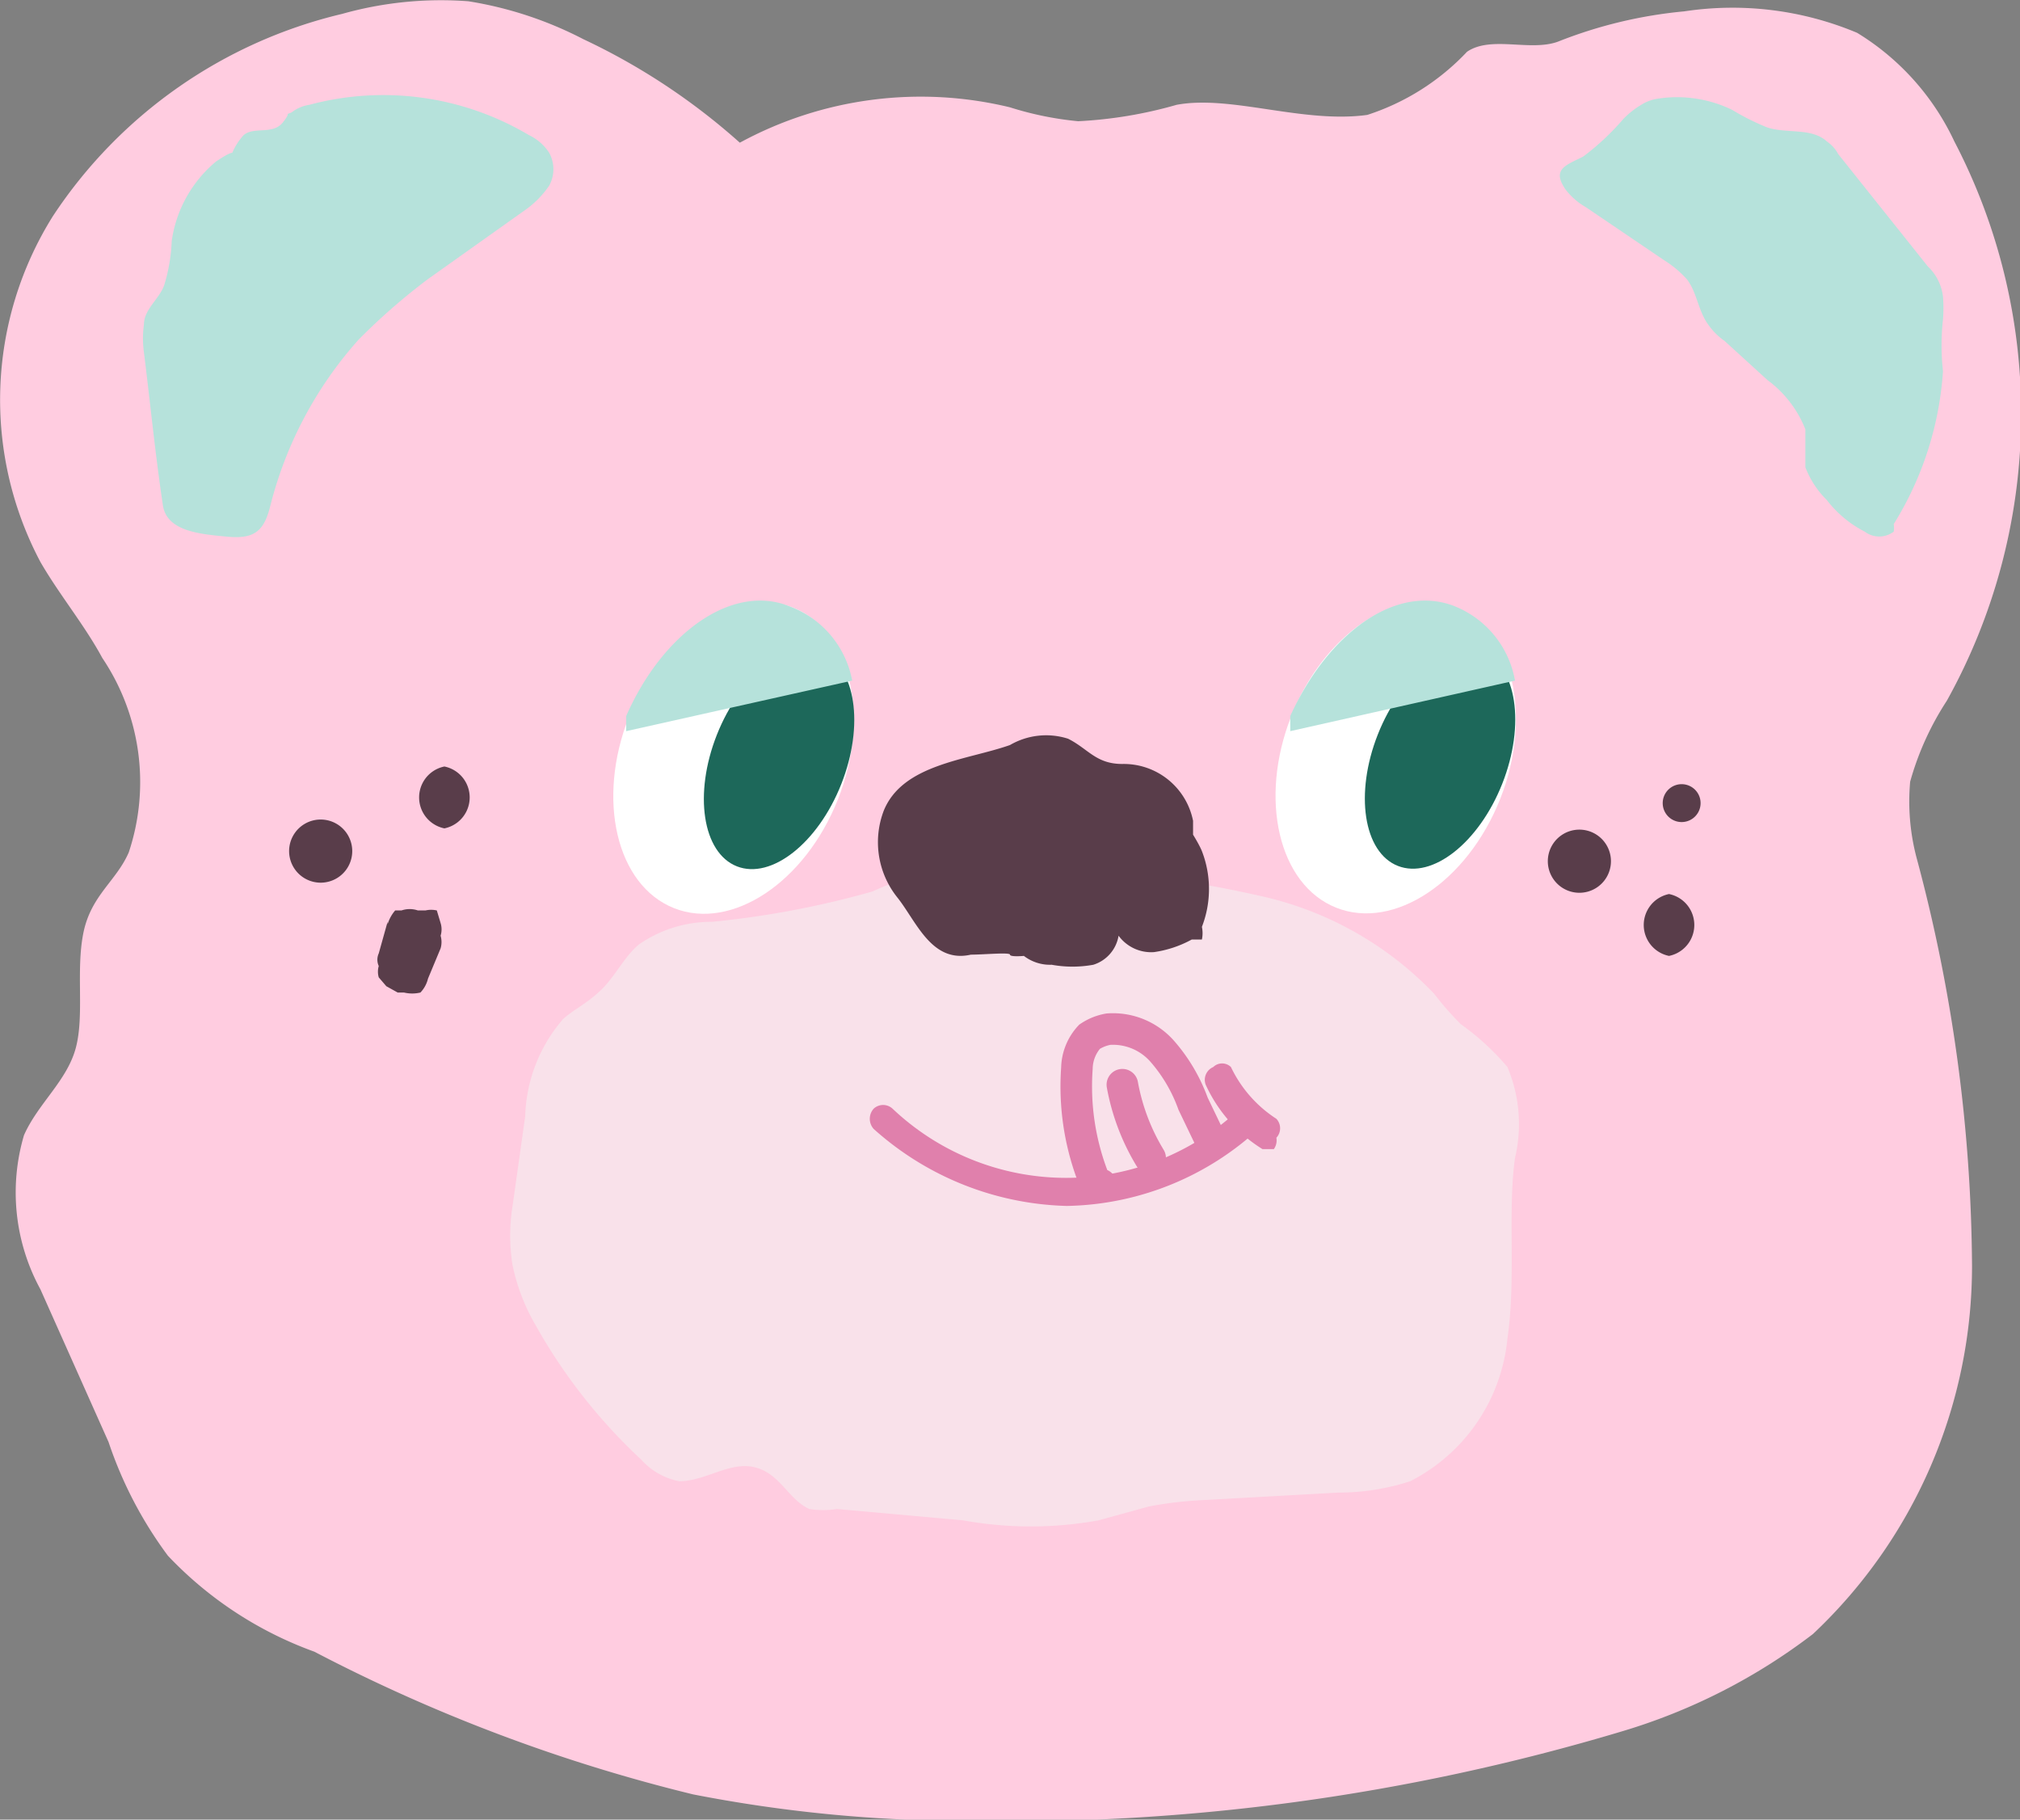 <svg id="Layer_1" data-name="Layer 1" xmlns="http://www.w3.org/2000/svg" viewBox="0 0 16 14.41"><rect x="0" y="0" width="16" height="14.41" fill="#808080" stroke="none"/><defs><style>.cls-1{fill:#ffcce0;}.cls-2{fill:#b6e2db;}.cls-3{fill:#f9e1ea;}.cls-4{fill:#593d4a;}.cls-5{fill:#fff;}.cls-6{fill:#1d685a;}.cls-7{fill:#e080ac;}.cls-8{fill:none;stroke:#e080ac;stroke-linecap:round;stroke-miterlimit:10;stroke-width:0.25px;}</style></defs><title>파비콘</title><path class="cls-1" d="M.81,6h0c-.14-.26-.34-.5-.49-.76a2.74,2.74,0,0,1,.1-2.74A3.79,3.79,0,0,1,2.71.9a2.89,2.89,0,0,1,1-.1,3,3,0,0,1,.91.3,5.13,5.13,0,0,1,1.24.82A3,3,0,0,1,8,1.64a2.59,2.59,0,0,0,.54.11,3.44,3.44,0,0,0,.78-.13c.43-.08,1,.15,1.51.08a1.88,1.88,0,0,0,.79-.5c.19-.13.5,0,.72-.08a3.61,3.61,0,0,1,1-.24,2.55,2.55,0,0,1,1.37.17,2,2,0,0,1,.77.86,4.67,4.67,0,0,1-.06,4.43,2.3,2.3,0,0,0-.29.64,1.75,1.75,0,0,0,.05.6,12.7,12.7,0,0,1,.44,3.23,4,4,0,0,1-1.26,2.92,4.69,4.69,0,0,1-1.51.77,16.94,16.94,0,0,1-5.25.71A11.3,11.3,0,0,1,5.49,15a13.25,13.25,0,0,1-3-1.13,3,3,0,0,1-1.16-.76,3.22,3.22,0,0,1-.47-.9L.32,11A1.6,1.6,0,0,1,.19,9.78c.11-.25.34-.43.41-.69s0-.61.06-.91.26-.41.36-.64A1.76,1.76,0,0,0,.81,6Z" transform="translate(0 -0.79)"/><path class="cls-2" d="M1.29,4.79h0c-.06-.4-.1-.81-.15-1.21a.81.81,0,0,1,0-.22c0-.12.12-.2.16-.31a1.35,1.35,0,0,0,.06-.35,1,1,0,0,1,.35-.63S1.81,2,1.84,2a.48.48,0,0,1,.09-.14c.08-.07.23,0,.31-.1s0-.05.07-.08a.3.3,0,0,1,.14-.06,2.26,2.26,0,0,1,1.74.24A.39.39,0,0,1,4.35,2a.27.27,0,0,1,0,.26.76.76,0,0,1-.2.2L3.39,3a5,5,0,0,0-.55.48,3.12,3.12,0,0,0-.7,1.32c-.05.2-.13.26-.34.24S1.32,5,1.29,4.79Z" transform="translate(0 -0.79)"/><path class="cls-2" d="M12.86,1.73A.69.69,0,0,1,13,1.62a.34.34,0,0,1,.14-.05,1,1,0,0,1,.58.09A1.92,1.92,0,0,0,14,1.8c.16.05.35,0,.47.11a.28.28,0,0,1,.09.1l.71.89a.39.39,0,0,1,.12.24,1.16,1.16,0,0,1,0,.18,1.87,1.87,0,0,0,0,.41A2.62,2.62,0,0,1,15,4.94.22.22,0,0,1,15,5a.19.19,0,0,1-.23,0,.89.89,0,0,1-.3-.25.73.73,0,0,1-.17-.26c0-.1,0-.2,0-.3A.89.89,0,0,0,14,3.8l-.34-.31a.53.53,0,0,1-.13-.13c-.08-.11-.09-.26-.17-.36a.84.84,0,0,0-.18-.15l-.62-.42a.54.54,0,0,1-.16-.14h0c-.11-.16,0-.19.14-.26A2,2,0,0,0,12.86,1.73Z" transform="translate(0 -0.79)"/><path class="cls-3" d="M5.64,8.09h0a1,1,0,0,0-.58.18c-.12.1-.19.26-.31.37s-.2.14-.29.22a1.23,1.23,0,0,0-.3.77l-.1.71a1.47,1.47,0,0,0,0,.47,1.58,1.58,0,0,0,.18.47,4.37,4.37,0,0,0,.84,1.07.54.54,0,0,0,.3.17c.21,0,.4-.16.6-.11s.26.25.43.33a.71.71,0,0,0,.22,0l1,.09a3,3,0,0,0,1.07,0l.4-.11a3,3,0,0,1,.42-.05l1.08-.06a1.84,1.84,0,0,0,.57-.09,1.42,1.42,0,0,0,.77-1.13c.07-.48,0-1,.06-1.43a1.16,1.16,0,0,0-.06-.72,2,2,0,0,0-.37-.34,2.41,2.41,0,0,1-.21-.24,2.71,2.71,0,0,0-1.4-.78,9.28,9.28,0,0,0-2.35-.22,2.14,2.14,0,0,0-.7.19A7.24,7.24,0,0,1,5.64,8.09Z" transform="translate(0 -0.79)"/><path class="cls-4" d="M8.89,6.84h0a.56.56,0,0,1,.56.45V7.4s.05.08.07.13a.83.83,0,0,1,0,.6.24.24,0,0,1,0,.1l-.08,0a.88.88,0,0,1-.3.1.32.32,0,0,1-.28-.13.29.29,0,0,1-.2.23.92.92,0,0,1-.33,0,.34.34,0,0,1-.22-.07S8,8.37,8,8.35s-.21,0-.31,0c-.31.07-.43-.26-.58-.45A.7.7,0,0,1,7,7.21c.15-.37.66-.4,1-.52a.57.57,0,0,1,.46-.05C8.62,6.72,8.68,6.84,8.89,6.84Z" transform="translate(0 -0.79)"/><ellipse class="cls-5" cx="5.81" cy="6.79" rx="1.28" ry="0.89" transform="translate(-2.64 8.91) rotate(-68.44)"/><ellipse class="cls-6" cx="6.17" cy="6.81" rx="0.91" ry="0.53" transform="translate(-2.43 9.25) rotate(-68.44)"/><path class="cls-2" d="M6.25,5.59c-.45-.18-1,.21-1.29.87l0,.12,1.79-.4A.78.78,0,0,0,6.25,5.59Z" transform="translate(0 -0.79)"/><ellipse class="cls-5" cx="11.05" cy="6.79" rx="1.28" ry="0.89" transform="translate(0.68 13.78) rotate(-68.44)"/><ellipse class="cls-6" cx="11.41" cy="6.81" rx="0.91" ry="0.53" transform="translate(0.88 14.12) rotate(-68.44)"/><path class="cls-2" d="M11.52,5.59c-.46-.18-1,.21-1.3.87,0,0,0,.08,0,.12L12,6.18A.78.78,0,0,0,11.52,5.59Z" transform="translate(0 -0.79)"/><path class="cls-4" d="M3.52,7.35a.25.25,0,0,0,0-.49.25.25,0,0,0,0,.49Z" transform="translate(0 -0.79)"/><path class="cls-4" d="M2.54,7.78a.25.25,0,0,0,0-.5.25.25,0,0,0,0,.5Z" transform="translate(0 -0.79)"/><path class="cls-4" d="M3.07,8.09,3,8.34a.12.12,0,0,0,0,.1.16.16,0,0,0,0,.09l.06.07.09.05H3.2a.28.28,0,0,0,.13,0l0,0a.24.24,0,0,0,.06-.11l.1-.24a.18.18,0,0,0,0-.1.17.17,0,0,0,0-.1L3.46,8a.2.2,0,0,0-.09,0H3.31a.2.2,0,0,0-.13,0L3.13,8a.3.3,0,0,0-.06.11Z" transform="translate(0 -0.79)"/><path class="cls-4" d="M13.32,7.3a.15.15,0,0,0,0-.3.15.15,0,0,0,0,.3Z" transform="translate(0 -0.79)"/><path class="cls-4" d="M12.51,7.86a.25.25,0,0,0,0-.5.25.25,0,0,0,0,.5Z" transform="translate(0 -0.79)"/><path class="cls-4" d="M13.22,8.36a.25.25,0,0,0,0-.49.25.25,0,0,0,0,.49Z" transform="translate(0 -0.79)"/><path class="cls-7" d="M10.09,9.89H10a1.17,1.17,0,0,1-.45-.51.11.11,0,0,1,.06-.14.1.1,0,0,1,.14,0,1,1,0,0,0,.36.41.11.11,0,0,1,0,.15A.12.12,0,0,1,10.09,9.89Z" transform="translate(0 -0.79)"/><path class="cls-7" d="M8.45,10.34a2.38,2.38,0,0,1-1.53-.61.12.12,0,0,1,0-.16.11.11,0,0,1,.15,0,2,2,0,0,0,2.75,0,.11.11,0,0,1,.16,0,.11.11,0,0,1,0,.15A2.3,2.3,0,0,1,8.45,10.34Z" transform="translate(0 -0.79)"/><path class="cls-8" d="M8.72,10.17s-.06,0-.07-.08a2,2,0,0,1-.12-.84A.38.38,0,0,1,8.63,9a.39.39,0,0,1,.15-.06.52.52,0,0,1,.43.18,1.3,1.3,0,0,1,.24.41l.12.25" transform="translate(0 -0.79)"/><path class="cls-8" d="M8.89,9.38a1.7,1.7,0,0,0,.22.58" transform="translate(0 -0.79)"/></svg>